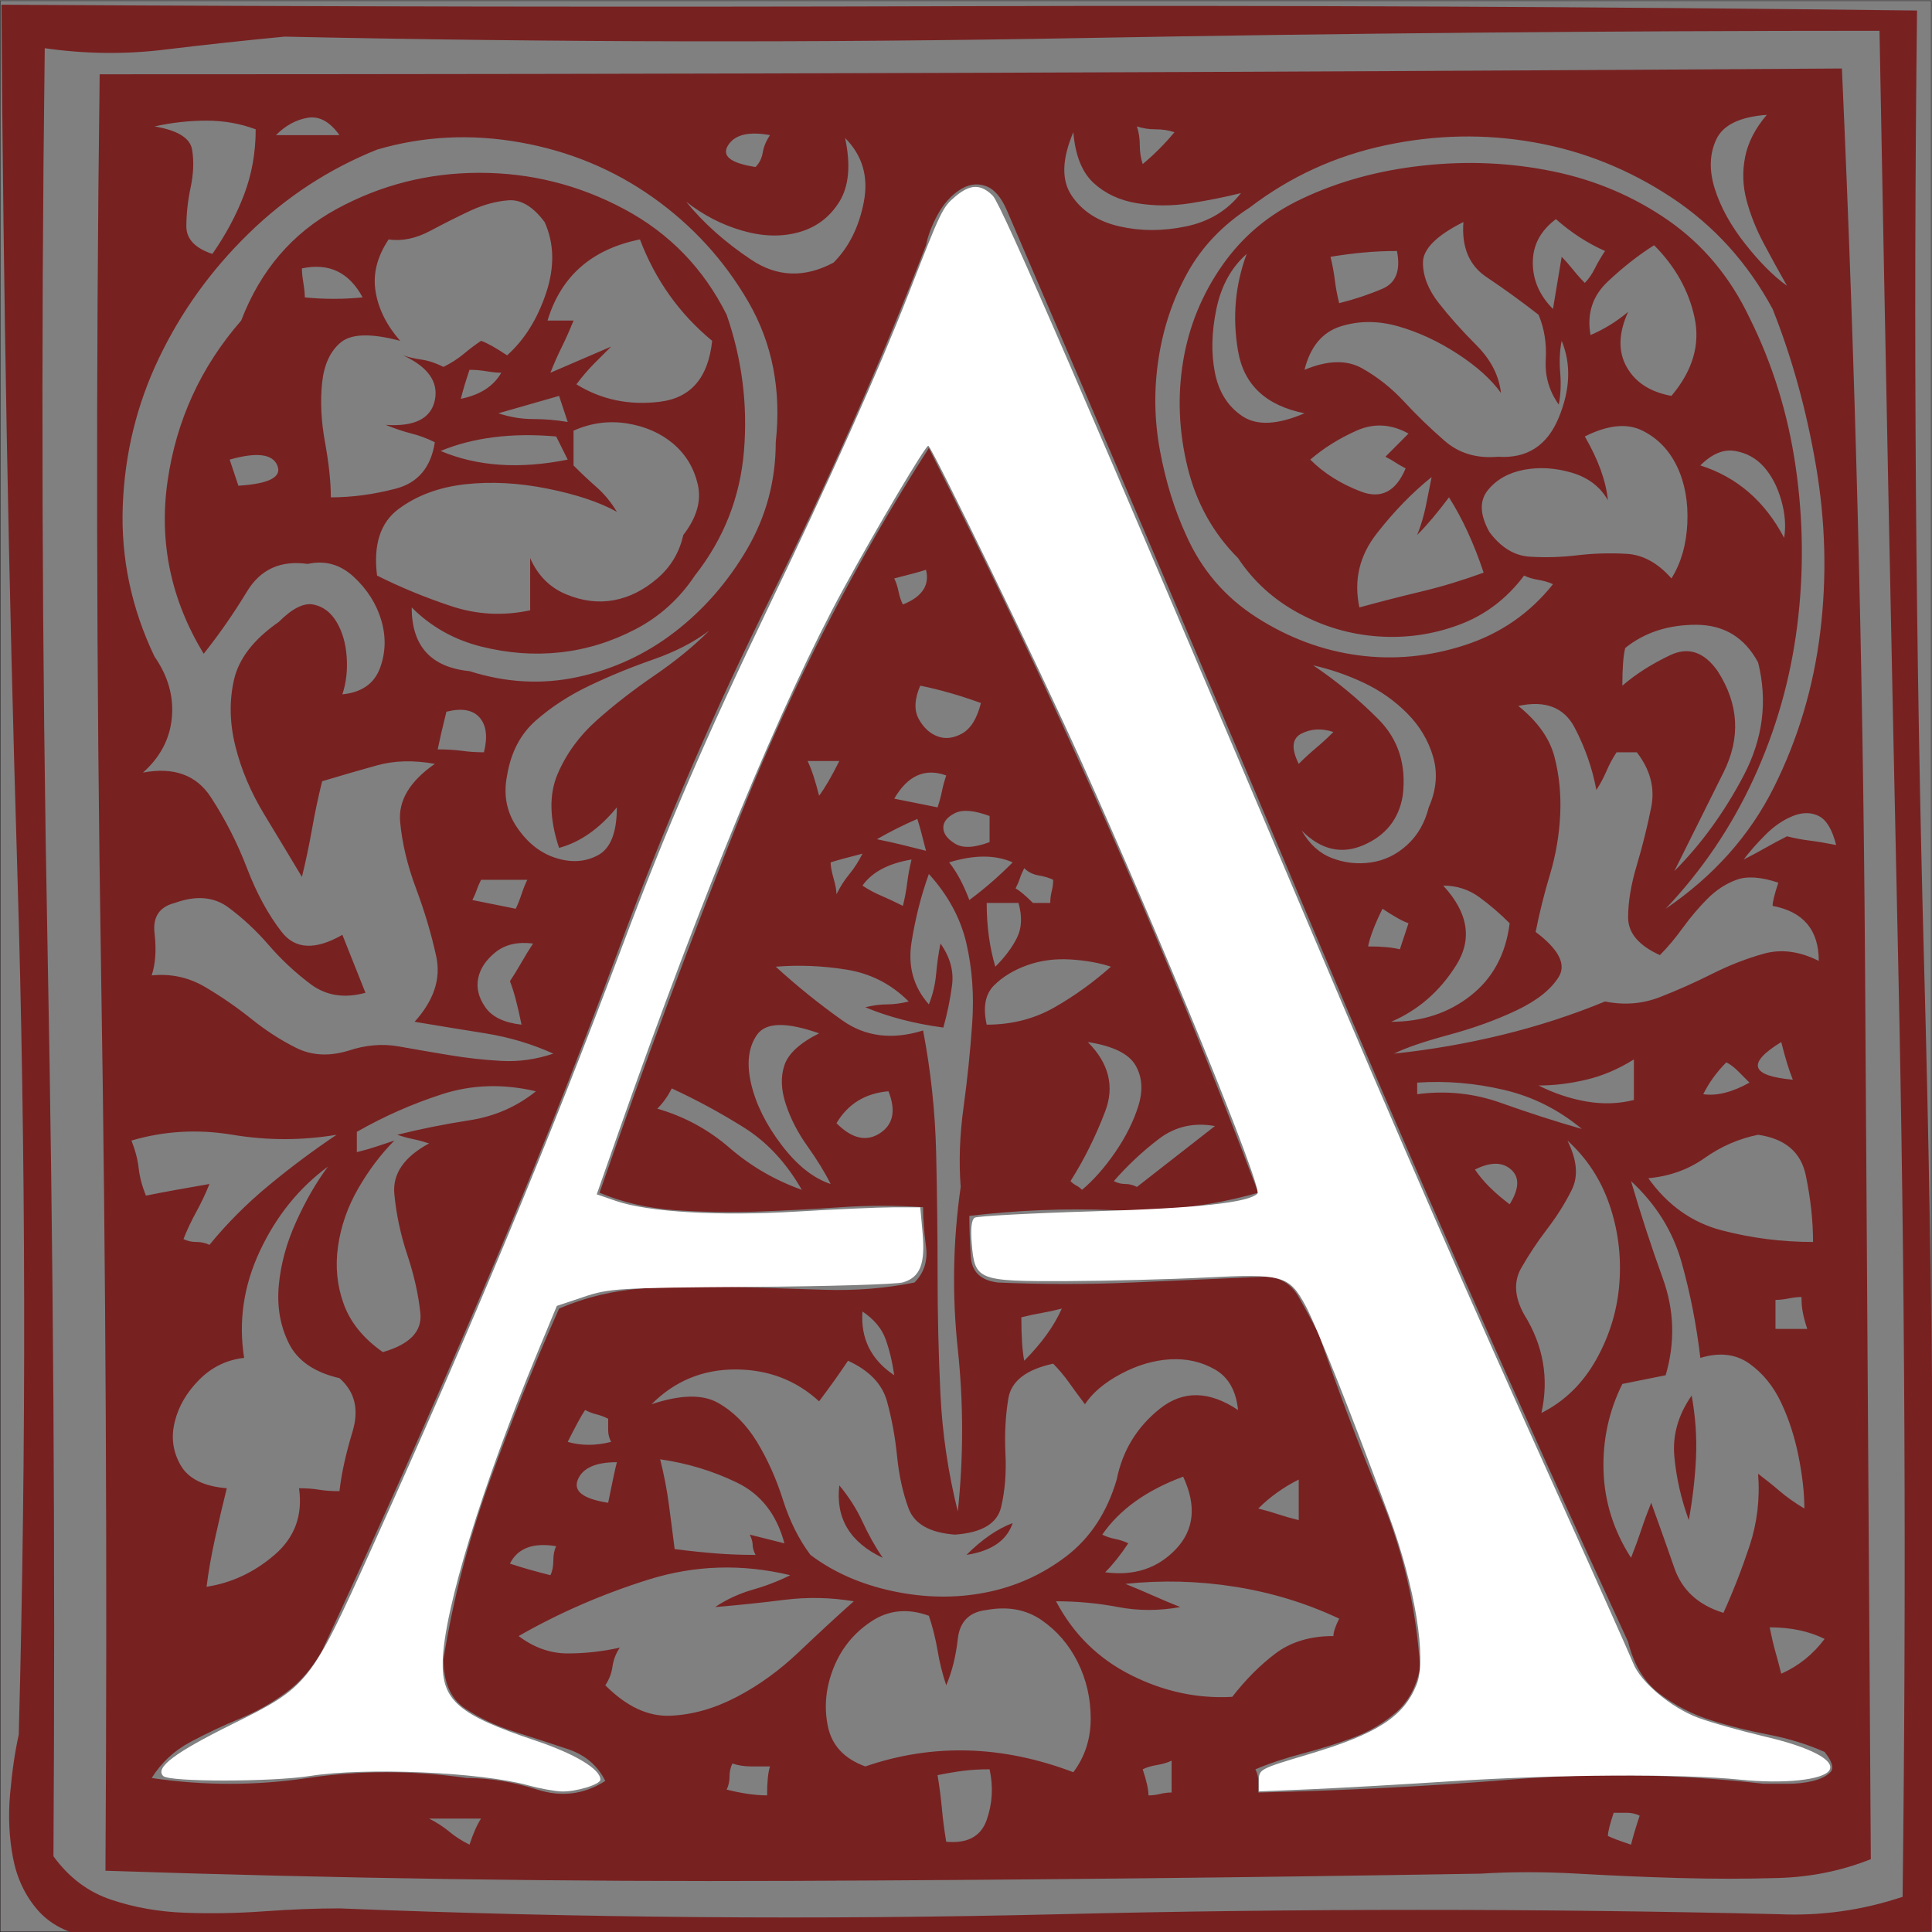 <?xml version="1.0" encoding="UTF-8" standalone="no"?>
<svg
   xmlns:dc="http://purl.org/dc/elements/1.1/"
   xmlns:cc="http://creativecommons.org/ns#"
   xmlns:rdf="http://www.w3.org/1999/02/22-rdf-syntax-ns#"
   xmlns:svg="http://www.w3.org/2000/svg"
   xmlns="http://www.w3.org/2000/svg"
   xmlns:sodipodi="http://sodipodi.sourceforge.net/DTD/sodipodi-0.dtd"
   xmlns:inkscape="http://www.inkscape.org/namespaces/inkscape"
   viewBox="0 0 6001.333 6001.333"
   height="6001.333"
   width="6001.333"
   xml:space="preserve"
   id="svg2"
   version="1.1"
   sodipodi:docname="filled3.svg"
   inkscape:version="1.0.1 (c497b03c, 2020-09-10)"><rect x="0" y="0" width="6001.333" height="6001.333" fill="#808080" stroke="none"/><sodipodi:namedview
     pagecolor="#ffffff"
     bordercolor="#666666"
     borderopacity="1"
     objecttolerance="10"
     gridtolerance="10"
     guidetolerance="10"
     inkscape:pageopacity="0"
     inkscape:pageshadow="2"
     inkscape:window-width="1202"
     inkscape:window-height="797"
     id="namedview23"
     showgrid="false"
     inkscape:zoom="0.078195341"
     inkscape:cx="2594.2881"
     inkscape:cy="3308.6288"
     inkscape:window-x="64"
     inkscape:window-y="23"
     inkscape:window-maximized="0"
     inkscape:current-layer="g22"
     inkscape:object-paths="false"
     inkscape:snap-intersection-paths="false"
     inkscape:document-rotation="0" /><defs
     id="defs6" /><g
     transform="matrix(1.333,0,0,-1.333,0,6001.333)"
     id="g10"><g
       transform="scale(0.1)"
       id="g12"><g
         transform="scale(2.761)"
         id="g18"><path
           id="path20"
           style="fill:none;stroke:#231f20;stroke-width:3.622;stroke-linecap:butt;stroke-linejoin:miter;stroke-miterlimit:10;stroke-dasharray:none;stroke-opacity:1"
           d="M 16300,1.811 H 1.811 V 16300 H 16300 Z" /></g><g
         transform="matrix(6.344,0,0,6.362,-58308.172,-58749.141)"
         id="g22"
         style="fill:#800000"><path
           id="path24"
           style="fill:#782121;fill-opacity:1;fill-rule:nonzero;stroke:none"
           d="m 15829.5,11443.5 c -7.1,21.1 -12.5,40.6 -15.9,58.2 -3.6,17.7 -5.3,37.2 -5.3,58.5 -14.2,0 -30.1,-1.8 -47.8,-5.4 -17.6,-3.5 -33.6,-5.2 -47.7,-5.2 v -106.1 z m 63.7,-1135.6 c -56.7,28.2 -123.9,42.4 -201.7,42.4 7.1,-35.4 14.1,-65.5 21.2,-90.2 7.1,-24.8 14.2,-51.4 21.3,-79.6 63.6,28.2 116.8,70.7 159.2,127.4 z m -159.2,2186.2 c -127.4,-77.8 -113.3,-123.8 42.5,-137.9 -14.3,35.3 -28.4,81.3 -42.5,137.9 z m 21.2,753.6 c 28.2,-7.1 56.5,-12.5 84.9,-15.9 28.3,-3.6 60.2,-8.9 95.5,-16 -14.2,56.6 -35.5,92 -63.7,106.2 -28.3,14.1 -60.2,14.1 -95.4,0 -35.5,-14.2 -69.1,-37.2 -100.9,-69 -31.9,-31.9 -58.4,-61.9 -79.6,-90.3 28.3,14.3 54.9,28.4 79.7,42.6 24.8,14.1 51.2,28.2 79.5,42.4 z m -74.3,2642.6 c -99,-7.1 -161,-37.2 -185.7,-90.2 -24.8,-53.1 -26.6,-113.2 -5.4,-180.4 21.2,-67.2 58.3,-134.5 111.5,-201.7 53,-67.2 104.4,-118.6 153.9,-153.9 -28.3,49.6 -56.6,100.8 -84.9,153.9 -28.4,53.1 -49.6,106.2 -63.7,159.3 -14.2,52.9 -15.9,106 -5.2,159.1 10.5,53 37.1,104.4 79.5,153.9 z m -233.4,-3587.2 c 49.4,-7.1 106.1,7 169.8,42.4 -14.2,14.1 -28.4,28.2 -42.5,42.5 -14.3,14.2 -28.4,24.7 -42.5,31.8 -35.4,-35.4 -63.7,-74.3 -84.8,-116.7 z m -10.7,2303.1 c 134.4,-42.6 237.1,-131 307.8,-265.3 7.1,42.4 3.5,88.4 -10.6,137.9 -14.2,49.6 -35.4,90.1 -63.7,122 -28.4,31.9 -63.8,51.2 -106.2,58.4 -42.5,7.1 -84.9,-10.6 -127.3,-53 z m -42.4,-3863.2 c -28.3,77.7 -46,155.6 -53.1,233.5 -7.1,77.7 14.1,152 63.6,222.9 14.1,-77.9 19.4,-153.9 16,-228.2 -3.6,-74.3 -12.4,-150.5 -26.5,-228.2 z m 254.6,1411.5 c -70.7,-14.2 -136.1,-42.6 -196.2,-85 -60.2,-42.4 -129.3,-67.1 -207,-74.2 70.7,-99 161,-162.8 270.6,-191.1 109.6,-28.4 221,-42.4 334.4,-42.4 0,77.8 -9,159.2 -26.7,244.1 -17.6,84.9 -76,134.4 -175.1,148.6 z m 0,1729.9 c -49.5,91.9 -125.6,138.1 -228.1,138.1 -102.6,0 -189.3,-28.3 -260.1,-85 -7.1,-28.3 -10.5,-74.3 -10.5,-138 49.5,42.5 107.9,79.5 175.1,111.4 67.2,31.9 125.5,12.4 175.1,-58.2 77.8,-120.5 85,-244.3 21.1,-371.6 -63.7,-127.3 -123.8,-247.6 -180.3,-360.8 99.1,99.1 183.9,215.8 254.7,350.2 70.7,134.4 88.4,272.4 53,413.9 z m -466.8,-4330.11 c 7,28.2 17.5,63.65 31.7,106.23 -14.2,6.97 -30.2,10.54 -47.8,10.54 -17.7,0 -33.6,0 -47.7,0 -14.2,-42.42 -21.2,-70.79 -21.2,-84.83 14.1,-7.14 42.4,-17.84 85,-31.94 z m 339.4,849.11 c 35.4,77.7 67.3,159.1 95.6,244 28.3,84.8 39,173.3 31.8,265.4 28.3,-21.3 54.9,-42.5 79.6,-63.7 24.8,-21.2 54.8,-42.5 90.3,-63.6 0,56.5 -7.2,120.1 -21.3,191 -14.2,70.7 -35.4,136.2 -63.7,196.2 -28.3,60.1 -67.2,108 -116.7,143.4 -49.6,35.3 -109.6,42.4 -180.4,21.2 -14.2,120.3 -37.1,237 -69,350.3 -31.9,113.2 -93.7,212.3 -185.6,297.1 35.3,-120.3 74.1,-238.9 116.5,-355.6 42.5,-116.7 46,-235.3 10.7,-355.4 l -159.1,-31.9 c -49.5,-99.1 -72.6,-205.2 -69.1,-318.4 3.6,-113.3 37.2,-219.4 101,-318.4 14,35.3 26.4,68.8 37,100.7 10.5,31.9 22.9,65.5 37.1,100.9 28.3,-77.8 56.7,-157.4 85,-238.8 28.2,-81.4 88.4,-136.2 180.3,-164.4 z m -191,4457.5 c 77.9,92 106.2,187.4 85,286.5 -21.3,99.1 -70.9,187.5 -148.6,265.3 -56.7,-35.4 -113.2,-79.7 -169.8,-132.6 -56.7,-53.1 -77.9,-118.6 -63.7,-196.3 49.6,21 95.6,49.4 138,84.8 -35.5,-77.9 -37.3,-145 -5.4,-201.6 31.9,-56.7 86.7,-92 164.5,-106.1 z M 14842.5,12335 c 56.6,-28.5 114.9,-48 175.1,-58.5 60.1,-10.5 118.4,-8.8 175.1,5.4 v 148.6 c -56.7,-35.4 -115,-60.2 -175.1,-74.3 -60.2,-14.2 -118.5,-21.2 -175.1,-21.2 z m 169.9,2939.8 c 14.1,14.1 26.4,31.8 36.9,53 10.6,21.2 23.2,42.4 37.4,63.8 -63.8,28.1 -124,67.1 -180.5,116.7 -56.7,-42.4 -84.8,-95.6 -84.8,-159.2 0,-63.8 24.5,-120.2 74.1,-169.8 l 31.9,191 c 14.1,-14.2 28.2,-30.2 42.4,-47.8 14.1,-17.6 28.3,-33.6 42.6,-47.7 z m -223,-3778.4 c 35.4,-56.6 58.4,-115 68.9,-175.1 10.6,-60.2 8.9,-122.1 -5.2,-185.7 84.8,42.4 152.1,107.9 201.7,196.4 49.5,88.4 77.7,182.1 84.8,281.2 7.1,99.1 -5.3,194.6 -37.1,286.5 -31.9,92 -83.2,169.8 -153.9,233.6 35.3,-70.9 40.7,-130.9 15.9,-180.5 -24.7,-49.5 -54.9,-97.2 -90.2,-143.2 -35.3,-46.1 -67.2,-93.8 -95.5,-143.3 -28.3,-49.6 -24.8,-106.1 10.6,-169.9 z m 307.8,2982.4 c -28.3,49.6 -72.6,83.1 -132.7,100.8 -60.2,17.7 -118.6,21.2 -175.2,10.7 -56.6,-10.7 -100.8,-35.4 -132.7,-74.3 -31.9,-39 -30,-90.3 5.5,-153.9 42.4,-56.6 91.8,-86.8 148.4,-90.2 56.7,-3.6 115,-1.9 175.3,5.3 60,7 120.2,8.7 180.3,5.2 60,-3.5 115,-33.6 164.5,-90.1 35.4,56.5 54.8,123.7 58.4,201.6 3.6,77.8 -8.8,146.9 -37.1,206.9 -28.4,60.1 -70.8,104.4 -127.5,132.7 -56.6,28.3 -127.2,21.2 -212,-21.2 49.5,-85 77.7,-162.9 84.8,-233.5 z m -360.8,-2578.9 c 35.2,56.5 37.1,98.9 5.2,127.2 -31.9,28.3 -76,28.3 -132.7,0 28.4,-42.4 70.8,-84.8 127.5,-127.2 z m -339.7,403.2 c 106.2,14.1 208.7,3.4 307.8,-31.9 99,-35.3 198.1,-67.2 297.2,-95.5 -85,70.7 -180.5,118.6 -286.6,143.3 -106.2,24.8 -212.2,33.7 -318.4,26.5 z m 1475.2,488.2 c 0,113.2 -56.6,180.4 -169.7,201.6 0,14.2 6.9,42.5 21.1,85 -63.7,21.2 -115,24.8 -153.8,10.5 -39,-14.2 -74.3,-37.2 -106.2,-69 -31.9,-31.9 -61.9,-67.2 -90.3,-106 -28.3,-39.1 -56.6,-72.6 -84.8,-100.8 -77.9,35.2 -116.7,81.2 -116.7,137.9 0,56.6 10.5,120.3 31.8,191 21.1,70.7 38.8,141.5 53,212.3 14.3,70.7 -3.4,137.9 -52.9,201.7 h -74.3 c -14.2,-21.4 -26.6,-44.3 -37.2,-69.1 -10.7,-24.8 -23,-47.7 -37.1,-68.9 -14.3,77.7 -40.7,153.9 -79.6,228.2 -39,74.3 -107.9,100.8 -207,79.5 70.7,-56.6 114.9,-118.5 132.6,-185.7 17.6,-67.2 24.7,-137.9 21.3,-212.2 -3.6,-74.3 -15.9,-146.9 -37.1,-217.7 -21.4,-70.7 -39.1,-141.5 -53.1,-212.2 84.8,-63.8 113.1,-118.6 84.8,-164.6 -28.4,-45.9 -79.5,-86.6 -153.9,-122 -74.3,-35.4 -157.4,-65.4 -249.3,-90.2 -92,-24.8 -159.2,-47.6 -201.6,-68.9 134.3,14.1 266.9,37.1 397.8,68.9 131,31.9 256.5,72.6 377,122.1 70.6,-14.2 137.7,-8.8 201.5,16 63.7,24.7 127.3,52.9 191,84.8 63.7,31.9 127.3,56.7 191.1,74.3 63.6,17.7 130.8,8.9 201.6,-26.5 z m -1379.7,275.9 c 92,-99.1 107.8,-196.3 47.7,-291.8 -60.1,-95.6 -139.6,-164.6 -238.7,-207 113.2,0 210.4,31.8 291.8,95.6 81.5,63.6 129.1,152 143.4,265.3 -35.5,35.3 -72.6,67.2 -111.5,95.5 -39,28.2 -83.1,42.4 -132.7,42.4 z m -222.9,-84.8 c -28.3,-56.7 -45.9,-102.7 -52.9,-138 49.5,0 88.4,-3.5 116.7,-10.6 l 31.7,95.5 c -21.2,7.1 -53,24.8 -95.5,53.1 z m 180.5,1581.2 c -70.9,-56.6 -138,-125.5 -201.7,-206.9 -63.8,-81.4 -84.9,-171.5 -63.6,-270.6 77.7,21.2 153.9,40.7 228.2,58.4 74.3,17.6 150.3,40.7 228.1,69 -35.4,106.1 -77.8,198 -127.3,275.8 -42.4,-56.6 -81.5,-102.6 -116.8,-137.8 14.1,35.2 24.6,70.7 31.8,106.1 7.1,35.3 14.2,70.8 21.3,106 z m -371.5,806.7 c 7.1,-28.3 12.4,-56.6 15.9,-85 3.4,-28.3 8.9,-56.6 16,-84.8 56.5,14.1 109.6,31.8 159.1,52.9 49.6,21.3 67.2,67.3 53.1,138.2 -42.4,0 -83.1,-1.9 -122,-5.5 -39,-3.5 -79.7,-8.8 -122.1,-15.8 z m 276,-774.8 c -14.2,7.2 -26.6,14.1 -37.2,21.3 -10.6,7.1 -23,14.1 -37.1,21.2 14.1,14 28.2,28.1 42.4,42.4 14.1,14.2 28.2,28.3 42.4,42.5 -63.8,35.3 -127.3,38.9 -191,10.6 -63.8,-28.3 -120.3,-63.6 -169.8,-106 49.5,-49.6 111.5,-88.6 185.8,-116.9 74.3,-28.3 129.1,0 164.5,84.9 z m -371.5,360.9 c 84.8,35.3 155.6,37.2 212.2,5.2 56.7,-31.9 107.9,-72.4 153.9,-122 46,-49.4 95.5,-97.3 148.6,-143.3 53.1,-46 118.6,-65.4 196.4,-58.3 106.1,-7.1 180.4,40.7 222.8,143.3 42.4,102.5 46,196.3 10.7,281.3 -7.2,-35.5 -8.9,-74.5 -5.3,-116.9 3.4,-42.4 1.7,-81.4 -5.3,-116.7 -35.4,49.6 -51.3,104.3 -47.8,164.6 3.4,60 -5.4,115 -26.5,164.5 -63.7,49.5 -127.4,95.5 -191,137.9 -63.7,42.4 -92.1,109.6 -85,201.7 -99,-49.5 -148.6,-99.1 -148.6,-148.6 0,-49.5 19.4,-99.1 58.4,-148.6 38.9,-49.5 84.8,-100.9 137.9,-153.9 53.1,-53 83.1,-111.4 90.3,-175.1 -35.3,49.5 -88.4,97.2 -159.2,143.2 -70.9,46 -143.3,79.6 -217.6,100.8 -74.3,21.2 -145.1,21.2 -212.2,0 -67.2,-21.2 -111.5,-74.3 -132.7,-159.1 z m 360.8,-1560.1 c -14.2,-85 -61.9,-145.2 -143.3,-180.5 -81.4,-35.4 -157.4,-17.8 -228,53.1 28.2,-49.5 65.3,-83.3 111.3,-100.9 45.9,-17.7 93.8,-23.1 143.3,-16 49.5,7.2 93.7,28.4 132.6,63.8 39,35.3 65.4,81.3 79.7,138 28.3,63.7 33.5,125.6 15.9,185.7 -17.7,60.1 -49.6,113.1 -95.6,159.1 -45.9,46 -99,83.2 -159.1,111.5 -60.2,28.3 -122.1,49.5 -185.7,63.8 84.8,-56.7 164.4,-122.2 238.7,-196.5 74.3,-74.2 104.3,-167.9 90.2,-281.1 z m -382,116.8 c 21.2,21.1 42.4,40.6 63.6,58.3 21.2,17.7 42.4,37 63.8,58.4 -42.4,14 -81.5,12.2 -116.7,-5.5 -35.5,-17.6 -39.1,-54.8 -10.7,-111.2 z M 13813,10785.5 c 28.3,-7.2 53.1,-14.3 74.3,-21.4 21.2,-7.1 45.9,-14.1 74.3,-21.1 v 148.6 c -28.4,-14.2 -54.8,-30.1 -79.6,-47.8 -24.8,-17.6 -47.8,-37.2 -69,-58.3 z m 169.8,4011.7 c -141.5,28.2 -222.9,104.2 -244.1,228.1 -21.3,123.8 -10.6,242.2 31.8,355.6 -56.6,-49.6 -93.7,-116.8 -111.4,-201.6 -17.7,-85 -19.5,-162.9 -5.3,-233.6 14.1,-70.7 47.7,-123.8 100.8,-159.1 53,-35.5 129.1,-31.9 228.2,10.6 z m 1719.4,382.1 c -92,169.7 -215.8,305.9 -371.6,408.5 -155.7,102.5 -323.7,169.9 -504,201.7 -180.5,31.9 -362.7,28.4 -546.6,-10.7 -184.1,-39 -350.3,-115 -498.7,-228.1 -99.1,-63.8 -175.3,-143.3 -228.4,-238.9 -53.1,-95.5 -88.4,-199.8 -106,-313 -17.7,-113.3 -16,-226.5 5.2,-339.6 21.3,-113.3 53.1,-215.8 95.6,-307.7 56.6,-127.5 143.3,-228.3 260,-302.6 116.7,-74.3 240.4,-120.4 371.4,-138 131,-17.7 261.8,-5.3 392.7,37.1 131,42.4 238.9,116.9 323.7,223.1 -14.2,7 -31.9,12.2 -53.1,15.8 -21.2,3.6 -38.9,8.8 -53,15.9 -63.7,-84.8 -143.3,-145 -238.8,-180.3 -95.5,-35.5 -194.6,-49.7 -297.2,-42.6 -102.6,7.1 -199.9,35.5 -291.8,85 -91.9,49.5 -166.3,116.7 -222.9,201.7 -92,91.9 -153.9,203.3 -185.8,334.2 -31.9,131 -37.1,260.1 -15.9,387.5 21.2,127.2 69,244 143.3,350.1 74.3,106.2 171.5,187.5 292,244.2 134.3,63.6 282.8,104.3 445.6,121.9 162.7,17.7 321.9,10.7 477.6,-21.2 155.7,-31.9 297.2,-91.9 424.6,-180.3 127.2,-88.6 226.3,-207 297.2,-355.6 84.9,-169.8 141.4,-352 169.7,-546.6 28.3,-194.6 30.2,-389.2 5.4,-583.7 -24.8,-194.6 -77.9,-380.4 -159.3,-557.2 -81.4,-176.9 -189.3,-336.1 -323.7,-477.5 176.8,120.1 309.5,268.7 398,445.7 88.4,176.8 145.1,366.1 169.8,567.8 24.8,201.5 19.4,404.9 -15.9,610.2 -35.3,205.2 -88.4,396.2 -159.1,573.2 z M 13494.7,9862.07 c -14.3,-7.14 -32,-12.4 -53.2,-15.92 -21.3,-3.56 -38.9,-8.83 -53,-15.8 14.1,-42.58 21.2,-74.46 21.2,-95.53 14.1,0 28.2,1.7 42.4,5.27 14.1,3.4 28.3,5.26 42.6,5.26 z m 10.5,5964.63 c -21.3,7.1 -44.2,10.6 -69,10.6 -24.8,0 -47.8,3.5 -68.9,10.6 7,-21.4 10.5,-44.3 10.5,-69.1 0,-24.7 3.6,-47.8 10.7,-68.8 42.4,35.3 81.3,74.3 116.7,116.7 z m 148.6,-3640.3 c -77.8,14.1 -146.9,-1.9 -206.9,-47.8 -60.2,-46 -115.1,-97.3 -164.6,-153.9 14.1,-7.1 28.2,-10.5 42.4,-10.5 14.3,0 28.4,-3.6 42.6,-10.7 z m -413.9,-1496.5 c 14.1,-7.1 30,-12.5 47.7,-15.9 17.6,-3.6 33.6,-8.8 47.8,-16 -28.3,-42.4 -56.6,-77.8 -84.8,-106 106,-14.2 192.7,14.1 259.9,84.9 67.2,70.7 76.2,159.1 26.6,265.3 -134.5,-49.6 -233.6,-120.3 -297.2,-212.3 z m -74.3,1263 c 42.4,35.4 83.1,81.2 122.1,137.9 38.9,56.6 67.2,113.1 84.9,169.7 17.6,56.7 14.1,106.2 -10.7,148.6 -24.8,42.4 -83.1,70.8 -175.1,85 77.7,-77.8 98.9,-162.8 63.6,-254.7 -35.3,-92 -77.7,-177 -127.2,-254.7 6.9,-7.1 14.1,-12.4 21.2,-16 7.1,-3.5 14.1,-8.8 21.2,-15.8 z m -31.9,3873.8 c -42.4,-99.1 -44.3,-177 -5.3,-233.6 38.9,-56.7 97.3,-93.8 175.1,-111.4 77.9,-17.7 159.3,-17.7 244.2,0 84.8,17.6 152.1,58.3 201.7,122 -56.7,-14.2 -118.6,-26.6 -185.8,-37.1 -67.2,-10.6 -132.7,-10.6 -196.3,0 -63.8,10.5 -116.9,35.3 -159.3,74.3 -42.4,38.9 -67.2,100.8 -74.3,185.8 z m 583.7,-5731 c 49.6,63.6 102.5,116.7 159.2,159.1 56.6,42.4 127.4,63.6 212.4,63.6 0,14.1 6.9,35.3 21.2,63.8 -120.4,56.5 -247.9,95.4 -382.2,116.7 -134.4,21.2 -268.7,24.8 -403.1,10.6 35.3,-14.3 68.7,-28.4 100.6,-42.5 31.9,-14.2 65.5,-28.3 100.9,-42.4 -77.8,-14.2 -153.8,-14.2 -228.1,0 -74.3,14.1 -150.5,21.2 -228.2,21.2 63.6,-120.3 155.6,-210.5 275.8,-270.6 120.3,-60.2 244.2,-86.7 371.5,-79.5 z m -774.7,1390.2 c 0,-70.9 3.6,-123.8 10.6,-159.1 63.7,63.6 109.7,127.2 138,191 -28.3,-7.1 -53.1,-12.5 -74.3,-16.1 -21.2,-3.6 -46,-8.8 -74.3,-15.8 z m 106.2,1517.7 c 0,14.1 1.7,28.2 5.2,42.4 3.6,14.1 5.5,28.2 5.5,42.4 -14.3,7.1 -32.1,12.4 -53.3,16 -21.2,3.5 -38.9,12.4 -53,26.6 -7,-14.2 -12.5,-26.6 -15.9,-37.2 -3.5,-10.7 -8.8,-23 -15.9,-37.1 14.1,-7.2 35.3,-24.9 63.8,-53.1 z m -233.5,0 c 0,-85 10.6,-162.8 31.8,-233.5 35.3,35.3 61.9,70.7 79.5,106.1 17.7,35.3 19.6,77.9 5.5,127.4 z m 0,-445.8 c 92,0 175.1,21.2 249.4,63.6 74.3,42.4 143.2,92.1 207,148.7 -42.6,14.1 -92.1,23 -148.7,26.5 -56.7,3.4 -109.7,-3.5 -159.2,-21.2 -49.5,-17.7 -90.1,-42.4 -122,-74.3 -31.9,-31.9 -40.7,-79.6 -26.5,-143.3 z m 95.5,-1825.5 c -21.3,-63.7 -77.8,-102.6 -169.8,-116.7 56.6,56.5 113.2,95.4 169.8,116.7 z m -159.2,2282 c 28.3,21 54.7,42.2 79.5,63.6 24.8,21.2 51.3,45.9 79.7,74.3 -63.7,28.2 -141.6,28.2 -233.5,0 28.3,-35.4 53,-81.4 74.3,-137.9 z m 74.3,307.7 c -56.7,21.1 -99.1,24.6 -127.4,10.5 -28.4,-14.2 -42.5,-31.9 -42.5,-53 0,-21.3 14.1,-40.8 42.5,-58.4 28.3,-17.7 70.7,-15.9 127.4,5.4 z m -159.2,-3757.01 c 77.7,-7.13 127.3,19.37 148.5,79.57 21.2,60.08 24.8,121.97 10.7,185.79 -35.5,0 -67.4,-1.86 -95.6,-5.43 -28.3,-3.57 -60.2,-8.84 -95.4,-15.97 7,-42.42 12.3,-83.13 15.9,-121.98 3.4,-39.02 8.8,-79.56 15.9,-121.98 z m -95.5,4234.51 c -21.3,-49.4 -23,-90.2 -5.4,-122.1 17.6,-31.8 40.7,-53.1 69.1,-63.6 28.1,-10.6 58.2,-7.1 90.1,10.5 31.8,17.7 54.9,55 69.1,111.6 -78,28.2 -152.3,49.4 -222.9,63.6 z m 95.5,-328.9 c -77.8,28.2 -141.5,-0.1 -191,-85 l 159.2,-31.8 c 7,21.1 12.3,40.7 15.9,58.3 3.4,17.7 8.8,37.1 15.9,58.5 z m -159.2,626.2 c 70.7,28.1 99,70.6 84.9,127.2 -21.4,-7.1 -60.2,-17.6 -116.7,-31.7 6.9,-14.2 12.2,-30.2 15.8,-47.8 3.5,-17.7 8.8,-33.6 16,-47.7 z m 53,-785.5 c -49.5,-21.2 -99,-45.9 -148.6,-74.3 35.4,-7.1 67.2,-14.1 95.6,-21.2 28.3,-7.1 56.6,-14.1 84.9,-21.2 -14.2,56.7 -24.8,95.5 -31.9,116.7 z m -21.2,-148.6 c -85,-14.2 -145,-45.9 -180.3,-95.5 21,-14.2 44.1,-26.6 68.9,-37.1 24.7,-10.6 51.2,-23 79.6,-37.2 7.1,28.3 12.4,56.6 15.9,85 3.5,28.2 8.8,56.5 15.9,84.8 z m -180.3,-1655.6 c -7.2,-99.1 31.7,-176.9 116.7,-233.4 -7.1,49.5 -17.8,93.6 -31.9,132.6 -14.2,38.9 -42.4,72.5 -84.8,100.8 z m 74.3,-902.1 c -120.4,56.6 -173.5,145 -159.3,265.3 35.3,-42.4 63.6,-86.7 84.9,-132.7 21.1,-46 45.9,-90.2 74.4,-132.6 z m -169.8,1591.9 c 56.5,-56.6 109.6,-69 159.1,-37.1 49.5,31.9 60,83.1 31.9,154 -85,-7.1 -148.6,-46.1 -191,-116.9 z m 0,838.5 c 14,28.2 30,53 47.7,74.2 17.6,21.3 33.6,46 47.8,74.5 -56.7,-14.3 -95.7,-24.9 -116.9,-31.9 0,-14.3 3.6,-33.6 10.7,-58.4 7.1,-24.7 10.7,-44.3 10.7,-58.4 z m 870.1,-3215.75 c 42.4,56.52 63.8,121.98 63.8,196.25 0,74.3 -16,143.2 -47.8,207 -31.9,63.7 -76.1,114.9 -132.7,153.9 -56.6,38.8 -123.9,51.2 -201.6,37.1 -63.7,-7.1 -99.1,-42.4 -106.1,-106 -7.2,-63.8 -21.3,-120.3 -42.5,-169.8 -14.2,42.4 -24.8,84.8 -31.8,127.2 -7.2,42.4 -17.7,85 -32,127.4 -77.8,28.2 -148.6,21.2 -212.2,-21.2 -63.7,-42.4 -109.7,-99 -137.9,-169.8 -28.3,-70.8 -35.5,-141.5 -21.2,-212.22 14.1,-70.9 60,-120.45 137.9,-148.65 247.7,84.89 502.4,77.87 764.1,-21.18 z m -933.9,3576.65 c 21.2,28.2 46,70.6 74.3,127.3 h -116.7 c 14.1,-28.4 28.2,-70.8 42.4,-127.3 z m 382,-859.8 c 28.4,-148.5 44.3,-297 47.9,-445.6 3.4,-148.6 5.3,-297.2 5.3,-445.9 0,-148.6 3.4,-295.3 10.5,-440.4 7.1,-145 28.3,-288.3 63.8,-429.8 21.1,198.1 21.1,396.1 0,594.2 -21.4,198.2 -17.9,396.3 10.6,594.5 -7.1,91.9 -3.7,189.2 10.5,291.8 14.1,102.6 24.7,205.2 31.8,307.9 7.1,102.5 0,199.8 -21.2,291.8 -21.2,91.9 -67.2,176.8 -138,254.7 -28.3,-77.9 -49.5,-161.1 -63.6,-249.5 -14.2,-88.5 7,-164.5 63.6,-228.1 14.3,35.3 23.1,72.4 26.7,111.4 3.4,38.9 8.8,76 15.9,111.5 35.3,-49.6 49.6,-100.9 42.4,-153.9 -7.1,-53.1 -17.8,-104.4 -31.9,-153.9 -106.1,14.1 -201.7,38.9 -286.5,74.3 28.2,7 54.8,10.6 79.6,10.6 24.8,0 51.2,3.5 79.7,10.6 -63.8,63.7 -139.8,102.5 -228.2,116.7 -88.5,14.1 -175.2,17.7 -260.1,10.7 77.8,-70.9 159.2,-136.3 244.1,-196.4 84.8,-60.1 183.8,-72.4 297.1,-37.2 z m -382,-10.5 c -120.3,42.4 -196.3,40.6 -228.2,-5.4 -31.9,-45.9 -38.8,-106 -21.2,-180.3 17.6,-74.3 54.7,-148.6 111.3,-222.9 56.7,-74.4 116.7,-122.2 180.5,-143.2 -21.2,42.4 -49.5,88.4 -84.8,137.9 -35.5,49.5 -62.1,100.8 -79.7,153.9 -17.7,52.9 -19.6,100.7 -5.3,143.1 14.2,42.4 56.6,81.5 127.4,116.9 z m -191,-2791.18 c 0,49.38 3.5,84.66 10.7,106.01 -21.4,0 -44.3,0 -69.1,0 -24.8,0 -47.8,3.57 -69.1,10.7 -7,-14.21 -10.5,-30.18 -10.5,-47.85 0,-17.61 -3.5,-33.58 -10.6,-47.68 56.6,-14.21 106.1,-21.18 148.6,-21.18 z m 10.7,6081.18 c -77.9,14.3 -129.2,1.9 -154,-37.2 -24.7,-39 8.9,-65.4 100.8,-79.5 14.1,14.1 23,31.7 26.5,53.1 3.6,21.2 12.4,42.4 26.7,63.6 z m 275.8,-10.5 c 21.2,-99.1 14.1,-177 -21.2,-233.6 -35.4,-56.7 -85,-93.8 -148.6,-111.5 -63.8,-17.7 -132.7,-15.9 -206.9,5.5 -74.4,21.1 -143.4,56.6 -207,106.1 63.6,-78 143.1,-148.7 238.8,-212.3 95.5,-63.8 196.3,-67.2 302.5,-10.6 56.5,56.5 93.7,130.9 111.3,222.8 17.6,91.9 -5.2,169.8 -68.9,233.6 z m -329,-5189.9 c -7.1,14.1 -10.6,26.5 -10.6,37.2 0,10.5 -3.6,22.9 -10.5,37.1 l 127.2,-31.9 c -28.4,106.2 -86.7,180.5 -175.1,222.9 -88.5,42.5 -182.2,70.7 -281.3,84.9 14.3,-56.7 24.8,-111.5 31.9,-164.4 7.2,-53.1 14.1,-107.9 21.3,-164.5 56.6,-7.2 107.8,-12.4 153.8,-16 46,-3.6 93.8,-5.3 143.3,-5.3 z m 169.9,1337.3 c -56.7,99 -127.6,175 -212.4,228.1 -84.9,53.1 -173.3,100.9 -265.2,143.3 -14.2,-28.3 -31.9,-53.1 -53.1,-74.3 99.1,-28.3 187.5,-76.2 265.3,-143.3 77.8,-67.2 166.3,-118.4 265.4,-153.8 z m 562.5,-1263 c -92.1,7 -148.7,38.8 -170,95.4 -21.1,56.7 -35.3,120.3 -42.4,191.2 -7.1,70.7 -19.5,137.9 -37.1,201.7 -17.6,63.6 -65.5,113.1 -143.2,148.6 -14.3,-21.4 -30.2,-44.3 -47.8,-69.1 -17.7,-24.7 -37.2,-51.4 -58.4,-79.5 -85,77.7 -187.6,116.7 -307.9,116.7 -120.2,0 -222.7,-42.6 -307.6,-127.4 106,35.3 187.4,37.1 244,5.2 56.6,-31.8 104.3,-79.5 143.3,-143.1 38.9,-63.8 70.7,-134.6 95.5,-212.4 24.8,-77.9 58.4,-145.1 101,-201.6 84.8,-63.7 185.6,-107.8 302.3,-132.7 116.7,-24.7 230,-26.6 339.6,-5.3 109.6,21.1 208.7,65.4 297.3,132.6 88.3,67.2 150.2,161 185.7,281.4 21.2,106 74.3,192.7 159.1,260 84.9,67.1 180.4,65.4 286.6,-5.3 -7.2,70.7 -35.3,120.3 -84.9,148.6 -49.5,28.2 -104.4,40.5 -164.5,37.1 -60.2,-3.5 -120.4,-21.2 -180.5,-53.1 -60.1,-31.9 -104.4,-69 -132.5,-111.4 -21.4,28.2 -40.9,54.8 -58.5,79.5 -17.7,24.8 -37.2,47.7 -58.2,69.1 -99.1,-21.4 -154.1,-63.8 -164.6,-127.4 -10.7,-63.7 -14.2,-131 -10.7,-201.7 3.6,-70.7 -1.7,-136.2 -15.9,-196.3 -14.3,-60.2 -70.7,-93.8 -169.7,-100.8 z m -1241.8,265.3 c -77.9,0 -125.7,-21.3 -143.3,-63.7 -17.7,-42.4 19.5,-70.8 111.4,-84.9 14.1,70.8 24.8,120.3 31.9,148.6 z m -180.5,74.4 c 49.5,-14.3 102.6,-14.3 159.3,0 -7.1,14 -10.7,28.1 -10.7,42.4 0,14.1 0,28.1 0,42.4 -14.2,7.1 -28.3,12.4 -42.4,15.9 -14.3,3.4 -28.3,8.9 -42.4,16 -14.3,-21.3 -35.5,-60.2 -63.8,-116.7 z m 159.3,4011.8 c -21.4,-21.4 -42.6,-42.6 -63.8,-63.8 -21.2,-21.4 -42.4,-46.1 -63.6,-74.3 91.9,-56.6 194.4,-77.9 307.7,-63.7 113.2,14.2 176.8,88.4 191,223 -120.2,98.9 -208.6,222.7 -265.3,371.4 -176.9,-35.5 -290.1,-134.6 -339.4,-297.1 h 95.5 c -14.3,-35.5 -28.5,-67.3 -42.6,-95.7 -14.2,-28.3 -28.3,-60.2 -42.4,-95.5 z m -21.2,-4903.3 c 77.7,-77.9 157.3,-115 238.7,-111.5 81.4,3.4 162.7,26.5 244.1,68.9 81.4,42.4 157.4,97.4 228.2,164.6 70.8,67.1 137.9,129.1 201.7,185.7 -85,14.1 -170,15.8 -254.8,5.3 -84.8,-10.7 -169.8,-19.5 -254.6,-26.5 42.4,28.2 88.3,49.4 137.9,63.6 49.5,14.1 95.5,31.8 138.1,53.1 -177,42.4 -350.3,37 -520.2,-15.9 -169.8,-53.1 -328.9,-122.1 -477.5,-207 56.5,-42.4 116.6,-63.6 180.3,-63.6 63.8,0 127.4,7 191.2,21.2 -14.3,-21.3 -23.2,-44.3 -26.7,-69.1 -3.5,-24.7 -12.3,-47.8 -26.4,-68.8 z m -350.3,445.6 c 21.2,-7.1 44.3,-14.1 69,-21.2 24.8,-7.1 51.3,-14 79.6,-21.2 7.1,14.1 10.7,31.7 10.7,53.2 0,21.1 3.4,38.8 10.5,53 -84.9,14.1 -141.5,-7.1 -169.8,-63.8 z m 180.5,2621.6 c -35.5,106 -37.3,196.3 -5.4,270.6 31.9,74.3 79.5,139.6 143.3,196.3 63.6,56.6 134.4,111.4 212.3,164.5 77.7,53 145,107.9 201.6,164.6 -56.6,-42.6 -125.6,-78 -206.9,-106.2 -81.4,-28.3 -159.2,-60.2 -233.5,-95.6 -74.3,-35.4 -139.7,-77.8 -196.4,-127.3 -56.7,-49.6 -91.9,-116.7 -106,-201.6 -14.3,-70.9 -1.9,-134.5 37.1,-191.1 38.9,-56.7 86.5,-93.9 143.2,-111.5 56.6,-17.7 107.9,-14.1 153.9,10.7 46,24.7 69,83.1 69,175.1 -63.8,-77.9 -134.5,-127.5 -212.2,-148.5 z m -222.9,1591.9 c 42.4,-14.2 84.8,-21.1 127.2,-21.1 42.4,0 85,-3.6 127.4,-10.7 l -31.7,95.5 z m 84.9,-2239.4 c -14.2,70.7 -28.4,123.8 -42.5,159.2 14.1,21.3 28.2,44.2 42.4,68.9 14.2,24.8 28.3,47.7 42.5,69.1 -56.6,7.1 -102.7,-3.6 -138,-31.9 -35.3,-28.3 -56.5,-60.2 -63.6,-95.5 -7.2,-35.3 1.7,-70.8 26.4,-106.1 24.8,-35.4 69.1,-56.6 132.8,-63.7 z m -148.6,530.6 c -7.1,-14.2 -12.5,-26.6 -15.9,-37.2 -3.6,-10.5 -8.8,-22.8 -16,-36.9 l 159.2,-31.9 c 7.1,14.1 14.1,31.7 21.2,52.9 7.1,21.2 14.2,38.9 21.4,53.1 z m -74.3,1761.8 c 70.6,14.3 120.2,46 148.6,95.5 -14.2,0 -32,1.7 -53.2,5.3 -21.2,3.6 -42.4,5.4 -63.6,5.4 -14.3,-42.5 -24.8,-77.8 -31.8,-106.2 z m 350.2,-137.9 c -162.8,14.1 -304.4,-3.6 -424.5,-53.1 134.4,-56.7 290,-67.2 466.9,-31.7 z m -435.2,-1146.2 c 35.4,0 65.5,-1.9 90.3,-5.4 24.7,-3.5 51.2,-5.2 79.6,-5.2 14.1,56.6 8.8,99 -16,127.3 -24.8,28.2 -65.5,35.4 -121.9,21.3 -14.3,-56.7 -24.8,-102.7 -32,-138 z m 116.8,-4011.81 c 14.2,42.47 28.3,74.18 42.5,95.53 h -191 c 28.2,-14.21 53,-30.18 74.2,-47.79 21.2,-17.67 45.9,-33.64 74.3,-47.74 z m 541.3,4882.11 c -63.8,35.3 -148.6,63.5 -254.8,84.8 -106.2,21.3 -206.9,26.5 -302.5,16 -95.5,-10.7 -176.9,-40.7 -244.1,-90.3 -67.2,-49.5 -93.7,-130.9 -79.4,-244.1 84.8,-42.4 174.9,-79.6 270.5,-111.4 95.4,-31.9 192.8,-37.2 291.9,-15.8 v 191 c 28.2,-63.8 72.4,-107.9 132.7,-132.7 60,-24.8 118.4,-31.8 175,-21.3 56.7,10.5 109.8,37.1 159.3,79.6 49.6,42.4 81.3,95.5 95.5,159.3 49.5,63.5 67.2,125.5 53.1,185.7 -14.2,60.1 -44.2,109.6 -90.2,148.6 -46.2,38.8 -102.7,63.6 -169.8,74.3 -67.3,10.5 -132.7,1.7 -196.3,-26.6 v -127.3 c 28.1,-28.5 56.5,-54.9 84.8,-79.7 28.2,-24.8 53,-54.8 74.3,-90.1 z m -689.8,-2313.6 c -21.3,6.9 -40.8,12.2 -58.5,15.8 -17.7,3.5 -37.1,8.8 -58.4,15.9 84.9,21.2 173.4,38.9 265.4,53.1 91.9,14.1 173.3,49.5 244.1,106.2 -120.3,28.2 -235.3,24.6 -344.9,-10.7 -109.8,-35.4 -214.1,-81.4 -313,-137.9 v -74.3 c 28.2,6.9 53,14.1 74.1,21.2 21.3,7.1 42.4,14.1 63.8,21.2 -49.5,-49.6 -93.8,-107.9 -132.6,-175.1 -39,-67.2 -63.8,-137.9 -74.4,-212.2 -10.6,-74.3 -3.5,-145.2 21.3,-212.4 24.7,-67.2 72.4,-125.6 143.3,-175.1 98.9,28.2 144.9,76 137.8,143.2 -7.1,67.2 -22.9,138.1 -47.7,212.4 -24.8,74.3 -40.7,148.6 -47.8,222.9 -7.2,74.3 35.4,136.2 127.5,185.8 z m -106.2,2939.8 c -106.1,28.1 -178.6,26.4 -217.6,-5.4 -39,-31.9 -61.9,-81.5 -69.1,-148.6 -7.1,-67.3 -3.5,-139.8 10.7,-217.5 14.2,-77.9 21.4,-145.1 21.4,-201.8 77.7,0 157.2,10.6 238.7,31.9 81.4,21.3 129.1,77.9 143.3,169.9 -28.4,14.1 -56.7,24.6 -85,31.7 -28.3,7.1 -60.1,17.6 -95.5,31.9 106.2,-7.1 166.3,23.1 180.5,90.2 14.1,67.2 -24.8,122.1 -116.7,164.6 21,-7.2 44.1,-12.5 68.9,-15.9 24.7,-3.6 51.2,-12.4 79.6,-26.5 28.3,14.1 53.1,30 74.3,47.6 21.2,17.7 42.4,33.6 63.7,47.9 21.1,-7.1 53,-24.9 95.6,-53.1 63.6,56.5 111.2,132.5 143.2,228 31.9,95.5 30,182.2 -5.4,260.2 -42.4,56.6 -86.6,83 -132.6,79.6 -46.1,-3.6 -92.1,-16 -138,-37.1 -46,-21.4 -95.6,-46.2 -148.5,-74.3 -53.1,-28.4 -104.3,-39.1 -153.9,-31.9 -42.6,-63.8 -58.5,-127.4 -47.8,-191.1 10.5,-63.8 40.7,-123.8 90.2,-180.3 z m -350.2,159.1 c 70.7,-7.1 141.4,-7.1 212.3,0 -49.6,92 -123.9,127.3 -222.9,106.2 0,-14.2 1.7,-31.9 5.3,-53.1 3.5,-21.4 5.3,-39 5.3,-53.1 z m 127.3,594.3 c -35.4,49.5 -74.3,70.7 -116.7,63.6 -42.4,-7.1 -81.4,-28.3 -116.7,-63.6 z m -371.3,-1284.1 c 113.1,7 160.8,31.7 143.1,74.2 -17.6,42.4 -76,49.5 -175.1,21.4 z m -116.91,-4033 c 92.01,14.1 175.21,53 249.51,116.7 74.3,63.7 104.4,145.1 90.1,244.2 28.3,0 53.1,-1.9 74.3,-5.5 21.2,-3.5 46,-5.2 74.3,-5.2 7.1,63.6 23.1,136 47.8,217.5 24.8,81.4 8.9,146.9 -47.8,196.4 -91.9,21.2 -153.9,63.6 -185.8,127.4 -31.8,63.6 -44.2,134.4 -37.1,212.2 7.1,77.8 28.3,155.6 63.8,233.5 35.3,77.9 74.3,145 116.7,201.7 -106.2,-77.9 -189.3,-180.5 -249.4,-307.8 -60.2,-127.4 -79.7,-258.3 -58.4,-392.7 -63.7,-7.1 -118.53,-33.6 -164.52,-79.6 -46.09,-46.1 -76.16,-97.3 -90.21,-154 -14.27,-56.6 -7.13,-109.6 21.18,-159.1 28.32,-49.6 85,-77.9 169.85,-84.8 -14.2,-56.7 -28.33,-116.9 -42.43,-180.5 -14.22,-63.8 -24.81,-123.9 -31.88,-180.4 z m 180.51,5338.4 c -56.7,21.1 -116.8,31.8 -180.51,31.8 -63.77,0 -127.42,-7.1 -191.01,-21.2 84.83,-14.2 130.81,-42.6 137.89,-85 7.13,-42.4 5.26,-88.4 -5.27,-137.9 -10.53,-49.6 -15.8,-97.4 -15.8,-143.3 0,-46 31.77,-79.6 95.53,-100.8 49.57,70.7 88.37,143.3 116.67,217.6 28.2,74.3 42.5,153.9 42.5,238.8 z m 5540,-6060.06 c 21.2,0 49.5,0 84.9,0 35.4,0 67.2,3.39 95.6,10.53 28.2,7.08 49.3,17.67 63.6,31.88 14.1,14.1 7,38.85 -21.2,74.3 -63.8,28.2 -132.7,49.38 -207,63.65 -74.3,14.05 -145,31.71 -212.2,53.1 -67.2,21.2 -129.1,53.1 -185.8,95.5 -56.6,42.4 -95.5,106 -116.7,191 -403.4,870.3 -789,1740.6 -1156.8,2610.9 -368,870.3 -742.9,1747.5 -1125,2632.1 -21.3,49.5 -47.8,79.5 -79.7,90 -31.9,10.6 -63.6,5.3 -95.5,-15.9 -31.9,-21.2 -58.4,-51.2 -79.5,-90.1 -21.4,-39 -35.5,-76.1 -42.5,-111.5 -170,-438.7 -359.3,-866.8 -567.9,-1284.2 -208.7,-417.5 -394.5,-845.5 -557,-1284.1 -162.9,-438.7 -336.2,-872.1 -520.1,-1300.1 -184,-428.2 -375,-854.4 -573.1,-1278.8 -35.5,-63.8 -79.7,-115.2 -132.7,-154 -53.1,-39.1 -109.7,-70.8 -169.8,-95.6 -60.2,-24.72 -120.42,-53.03 -180.5,-84.92 -60.08,-31.93 -107.88,-76.05 -143.16,-132.56 191.01,-28.32 382.06,-28.32 573.06,0 191,28.2 385.6,28.2 583.8,0 84.8,0 171.5,-14.22 260,-42.53 88.4,-28.32 171.5,-17.67 249.4,31.88 -28.3,56.63 -74.3,95.48 -138.1,116.71 -63.7,21.24 -129.1,42.42 -196.3,63.77 -67.2,21.23 -127.4,49.55 -180.5,84.85 -53,35.3 -79.5,95.5 -79.5,180.5 35.2,219.2 91.9,436.8 169.8,652.6 77.9,215.8 162.8,426.4 254.8,631.6 99.1,42.4 203.4,67 313,74.2 109.6,7.1 219.3,8.8 328.9,5.4 109.6,-3.6 221.1,-7.1 334.4,-10.7 113.2,-3.6 222.9,5.3 329.1,26.6 35.3,35.3 49.4,79.4 42.3,132.5 -7.2,53.2 -10.6,100.9 -10.6,143.4 -99.1,7.1 -199.8,7.1 -302.4,0 -102.7,-7.1 -205.3,-12.4 -307.8,-16 -102.6,-3.5 -203.4,-1.8 -302.4,5.3 -99.1,7.1 -191.1,28.3 -275.9,63.8 162.7,466.8 337.8,933.9 525.3,1400.9 187.4,466.9 415.6,909.2 684.4,1326.7 226.4,-445.9 440.5,-895.1 642.1,-1347.9 201.6,-452.9 391,-912.9 567.9,-1379.7 -176.9,-49.6 -353.9,-70.9 -530.7,-63.8 -176.9,7.1 -353.8,0 -530.6,-21.1 0,-42.5 1.7,-92.1 5.2,-148.7 3.6,-56.6 37.2,-88.4 101,-95.4 162.7,-7.1 325.3,-7.2 488.2,-0.1 162.7,7.1 325.4,14.2 488.1,21.3 56.6,0 99,-24.7 127.4,-74.3 28.2,-49.5 52.9,-95.5 74.3,-137.9 70.7,-205.3 146.7,-405.3 228.2,-599.7 81.4,-194.6 129.1,-401.5 143.3,-620.9 -14.2,-70.8 -44.3,-125.6 -90.3,-164.5 -46.1,-39.05 -97.3,-69.07 -153.9,-90.3 -56.7,-21.18 -118.5,-40.72 -185.7,-58.33 -67.2,-17.67 -125.5,-37.21 -175.1,-58.22 7,-14.27 10.6,-28.48 10.6,-42.58 0,-14.27 0,-28.32 0,-42.42 318.4,7.08 629.7,23.05 934,47.8 304.2,24.8 611.9,19.37 923.3,-15.91 z M 9673.89,12133.3 c 14.1,-35.5 22.93,-69 26.5,-100.9 3.57,-31.9 12.4,-65.5 26.62,-100.8 35.28,7.1 72.43,14.1 111.44,21.2 38.85,7.1 79.57,14.2 121.98,21.4 -14.21,-35.5 -30.18,-69.1 -47.79,-101 -17.67,-31.8 -33.59,-65.4 -47.68,-100.7 14.09,-7.2 30.01,-10.7 47.68,-10.7 17.61,0 33.58,-3.6 47.79,-10.5 63.67,77.7 136.07,150.3 217.47,217.4 81.5,67.2 164.6,129.1 249.6,185.8 -127.4,-21.2 -254.8,-21.2 -382.2,0 -127.4,21.2 -251.24,14.1 -371.41,-21.2 z m 902.21,3629.7 c -177,-70.9 -334.4,-173.5 -472.3,-307.9 -138.1,-134.3 -247.68,-286.5 -329.11,-456.3 -81.43,-169.8 -125.55,-350.2 -132.68,-541.2 -7.08,-191 31.88,-375.1 116.77,-551.8 49.49,-70.9 70.72,-145.2 63.59,-223 -7.14,-77.8 -42.42,-145 -106.07,-201.7 113.2,21.3 196.34,-8.8 249.4,-90.2 53.1,-81.4 97.4,-168.1 132.7,-260 35.3,-92 77.8,-169.9 127.4,-233.5 49.5,-63.8 123.8,-67.2 222.9,-10.5 14.1,-35.5 28.2,-70.9 42.4,-106.2 14.1,-35.5 28.2,-70.8 42.4,-106.1 -77.8,-21.3 -145,-10.6 -201.7,31.8 -56.6,42.4 -107.9,90.2 -153.9,143.3 -45.9,53 -95.5,98.9 -148.6,138 -53.07,38.8 -118.53,44.1 -196.23,15.9 -56.68,-14.2 -81.43,-51.4 -74.29,-111.5 7.07,-60.2 3.51,-111.4 -10.54,-153.8 70.56,7.1 136.08,-7.2 196.28,-42.5 60.08,-35.4 116.68,-74.4 169.78,-116.8 53,-42.5 107.8,-77.9 164.4,-106 56.7,-28.4 120.3,-31.9 191.2,-10.8 63.6,21.3 125.6,26.6 185.6,16 60.1,-10.7 122,-21.4 185.8,-31.9 63.8,-10.6 127.4,-17.6 191.1,-21.2 63.7,-3.6 127.3,5.3 191.1,26.6 -77.9,35.3 -161,60.1 -249.4,74.3 -88.6,14.1 -175.3,28.2 -260.1,42.4 70.6,77.8 97.2,157.3 79.6,238.7 -17.7,81.5 -42.5,164.6 -74.3,249.6 -31.9,84.8 -51.2,166.2 -58.4,244.1 -7.1,77.7 35.3,148.4 127.4,212.3 -77.8,14 -148.6,12.2 -212.4,-5.5 -63.7,-17.6 -130.9,-37.1 -201.5,-58.2 -14.2,-56.6 -26.6,-115.2 -37.2,-175.2 -10.7,-60.1 -23,-118.5 -37.1,-175.1 -42.4,70.7 -88.4,146.7 -138,228.2 -49.5,81.4 -85,164.5 -106.1,249.4 -21.4,84.8 -23.1,166.2 -5.5,244.1 17.7,77.7 72.6,148.5 164.6,212.2 49.5,49.5 92,70.8 127.4,63.6 35.3,-7.1 63.6,-28.3 84.8,-63.6 21.2,-35.3 33.6,-77.7 37.2,-127.2 3.6,-49.6 -1.7,-95.7 -15.8,-138.1 70.6,7.1 116.6,38.9 137.9,95.5 21.2,56.6 22.9,115 5.3,175.1 -17.7,60 -51.2,113.1 -100.8,159.2 -49.5,46 -106.2,62 -169.8,47.9 -99.1,14.1 -173.4,-19.5 -222.9,-100.9 -49.6,-81.5 -102.63,-157.5 -159.15,-228.2 -120.45,198.1 -164.68,408.5 -132.79,631.4 31.88,222.9 122.09,419.3 270.64,589.2 70.8,183.9 187.5,320 350.4,408.5 162.7,88.4 337.7,132.6 525.2,132.6 187.5,0 364.5,-44.2 530.7,-132.6 166.2,-88.5 291.9,-217.6 376.8,-387.3 56.6,-162.8 77.8,-329.1 63.7,-498.9 -14.2,-169.9 -74.3,-322 -180.4,-456.4 -56.7,-84.8 -129.2,-150.3 -217.6,-196.3 -88.5,-46.1 -180.4,-74.4 -276,-84.9 -95.5,-10.6 -192.7,-3.5 -291.8,21.3 -99,24.8 -184,72.5 -254.8,143.2 0,-141.5 70.8,-219.3 212.3,-233.4 134.4,-42.6 267,-49.7 398,-21.4 130.9,28.3 249.4,83.1 355.6,164.6 106.1,81.4 194.5,182.2 265.3,302.4 70.7,120.3 106.1,251.3 106.1,392.8 21.1,191 -12.5,362.5 -100.9,514.7 -88.5,152 -205.2,279.4 -350.1,382 -145.1,102.5 -307.8,169.9 -488.3,201.7 -180.4,31.9 -355.5,23.1 -525.2,-26.5 z m -1018.92,275.9 c 1075.42,0 2142.02,1.7 3199.72,5.3 1057.8,3.5 2124.4,8.8 3199.9,15.9 49.5,-1096.7 77.7,-2189.9 84.9,-3279.4 7,-1089.7 14.2,-2182.9 21.3,-3279.47 -106.2,-42.42 -219.4,-65.47 -339.7,-69.03 -120.2,-3.57 -242.2,-3.57 -366.1,0 -123.8,3.56 -247.6,8.83 -371.4,15.91 -123.9,7.13 -242.5,7.13 -355.6,0 -849.1,-14.22 -1691.1,-23.05 -2525.9,-26.45 -835,-3.56 -1677,8.84 -2525.89,37.15 6.97,1103.69 1.7,2200.29 -15.97,3289.99 -17.61,1089.6 -19.48,2186.4 -5.26,3290.1 z M 16179.7,9363.28 c 14.1,1139.02 8.9,2276.52 -15.9,3412.12 -24.8,1135.6 -47.8,2276.5 -68.9,3422.8 -983.6,0 -1959.9,-9 -2929.3,-26.6 -969.3,-17.7 -1945.9,-15.9 -2929.2,5.2 -148.6,-14.2 -295.45,-30 -440.47,-47.6 -145.09,-17.7 -291.82,-16 -440.47,5.2 -14.21,-1110.8 -10.64,-2214.7 10.54,-3311.3 21.23,-1096.6 28.37,-2200.3 21.4,-3311.23 56.46,-77.81 127.25,-130.92 212.19,-159.24 84.83,-28.37 175.1,-44.28 270.63,-47.68 95.48,-3.57 192.88,-1.87 291.88,5.27 99.1,7.08 191.1,10.64 275.9,10.64 884.4,-35.45 1765.2,-42.53 2642.6,-21.35 877.4,21.24 1758.3,21.24 2642.7,0.17 155.7,-7.13 307.8,14.1 456.4,63.6 z m 53.1,6909.12 c -14.2,-1181.7 -5.4,-2354.4 26.5,-3518.2 31.9,-1163.9 40.7,-2336.7 26.6,-3518.28 -1132.2,-35.45 -2259,-47.85 -3380.4,-37.15 -1121.3,10.53 -2248.1,15.91 -3380.21,15.91 -84.94,14.1 -150.46,47.69 -196.44,100.8 -45.93,53.07 -76,116.72 -90.1,191.01 -14.21,74.3 -17.78,152.05 -10.65,233.43 7.14,81.43 17.67,153.86 31.89,217.68 28.2,1061.3 26.44,2117.2 -5.44,3167.9 -31.88,1050.9 -51.25,2106.9 -58.21,3168.2 1181.46,-7.1 2354.26,-8.9 3518.16,-5.4 1163.8,3.5 2336.5,-1.7 3518.3,-15.9" /><path
           style="fill:#ffffff;stroke-width:12.789"
           d="m 1641.546,5545.793 c -148.515,-41.148 -504.821,-56.571 -677.79,-29.338 -120.397,18.956 -438.216,19.078 -457.118,0.176 -25.958,-25.958 36.415,-72.767 214.046,-160.634 237.591,-117.526 243.414,-124.861 433.776,-546.331 319.098,-706.498 546.276,-1252.465 781.562,-1878.297 133.498,-355.087 259.204,-646.27 449.953,-1042.262 189.584,-393.573 344.452,-739.987 437.366,-978.319 101.064,-259.237 105.147,-267.715 145.097,-301.331 46.184,-38.862 79.099,-39.468 116.422,-2.144 26.707,26.707 296.294,648.635 972.711,2244.011 293.805,692.958 501.159,1167.096 790.819,1808.289 115.531,255.74 217.495,483.882 226.587,506.983 22.986,58.403 117.321,137.538 201.501,169.034 38.889,14.55 133.581,41.199 210.426,59.218 139.084,32.614 216.567,73.409 197.628,104.052 -18.546,30.008 -141.831,42.993 -276.739,29.149 -183.261,-18.806 -566.37,-16.675 -899.816,5.005 -155.737,10.126 -353.655,21.352 -439.817,24.946 l -156.659,6.536 v -30.586 c 0,-38.709 -0.527,-38.422 156.388,-85.303 211.748,-63.263 293.157,-115.811 333.626,-215.351 32.453,-79.823 -3.959,-303.637 -85.342,-524.573 -113.301,-307.585 -226.583,-592.702 -259.579,-653.326 -51.217,-94.103 -70.672,-99.56 -311.344,-87.331 -109.022,5.54 -302.609,10.496 -430.195,11.015 -277.669,1.129 -286.275,-2.268 -295.77,-116.774 -3.836,-46.252 -0.66,-74.034 9.157,-80.101 8.266,-5.109 174.369,-14.065 369.116,-19.904 323.129,-9.687 481.376,-26.796 509.685,-55.105 16.87,-16.87 -294.272,-779.642 -548.604,-1344.917 -125.715,-279.412 -464.644,-978.319 -474.428,-978.319 -9.032,0 -157.85,250.8 -262.967,443.174 -191.692,350.813 -438.997,948.021 -699.142,1688.335 l -68.19,194.054 60.066,20.733 c 99.881,34.476 320.593,47.425 560.562,32.886 118.613,-7.186 253.705,-13.121 300.205,-13.189 l 84.546,-0.128 7.287,79.928 c 8.765,96.13 -7.917,137.87 -61.283,153.337 -21.101,6.116 -234.029,12.422 -473.174,14.014 -409.514,2.726 -439.677,4.528 -518.498,30.97 l -83.69,28.076 -59.842,144.17 c -172.374,415.283 -290.439,799.379 -294.716,958.79 -3.298,122.927 48.111,167.148 287.517,247.32 123.383,41.322 202.448,88.769 202.448,121.492 0,14.927 -75.563,38.016 -120.202,36.729 -21.81,-0.629 -68.428,-9.116 -103.597,-18.86 z"
           id="path21"
           transform="matrix(1.182,0,0,-1.179,9191.635,16309.928)" /></g></g></g></svg>
